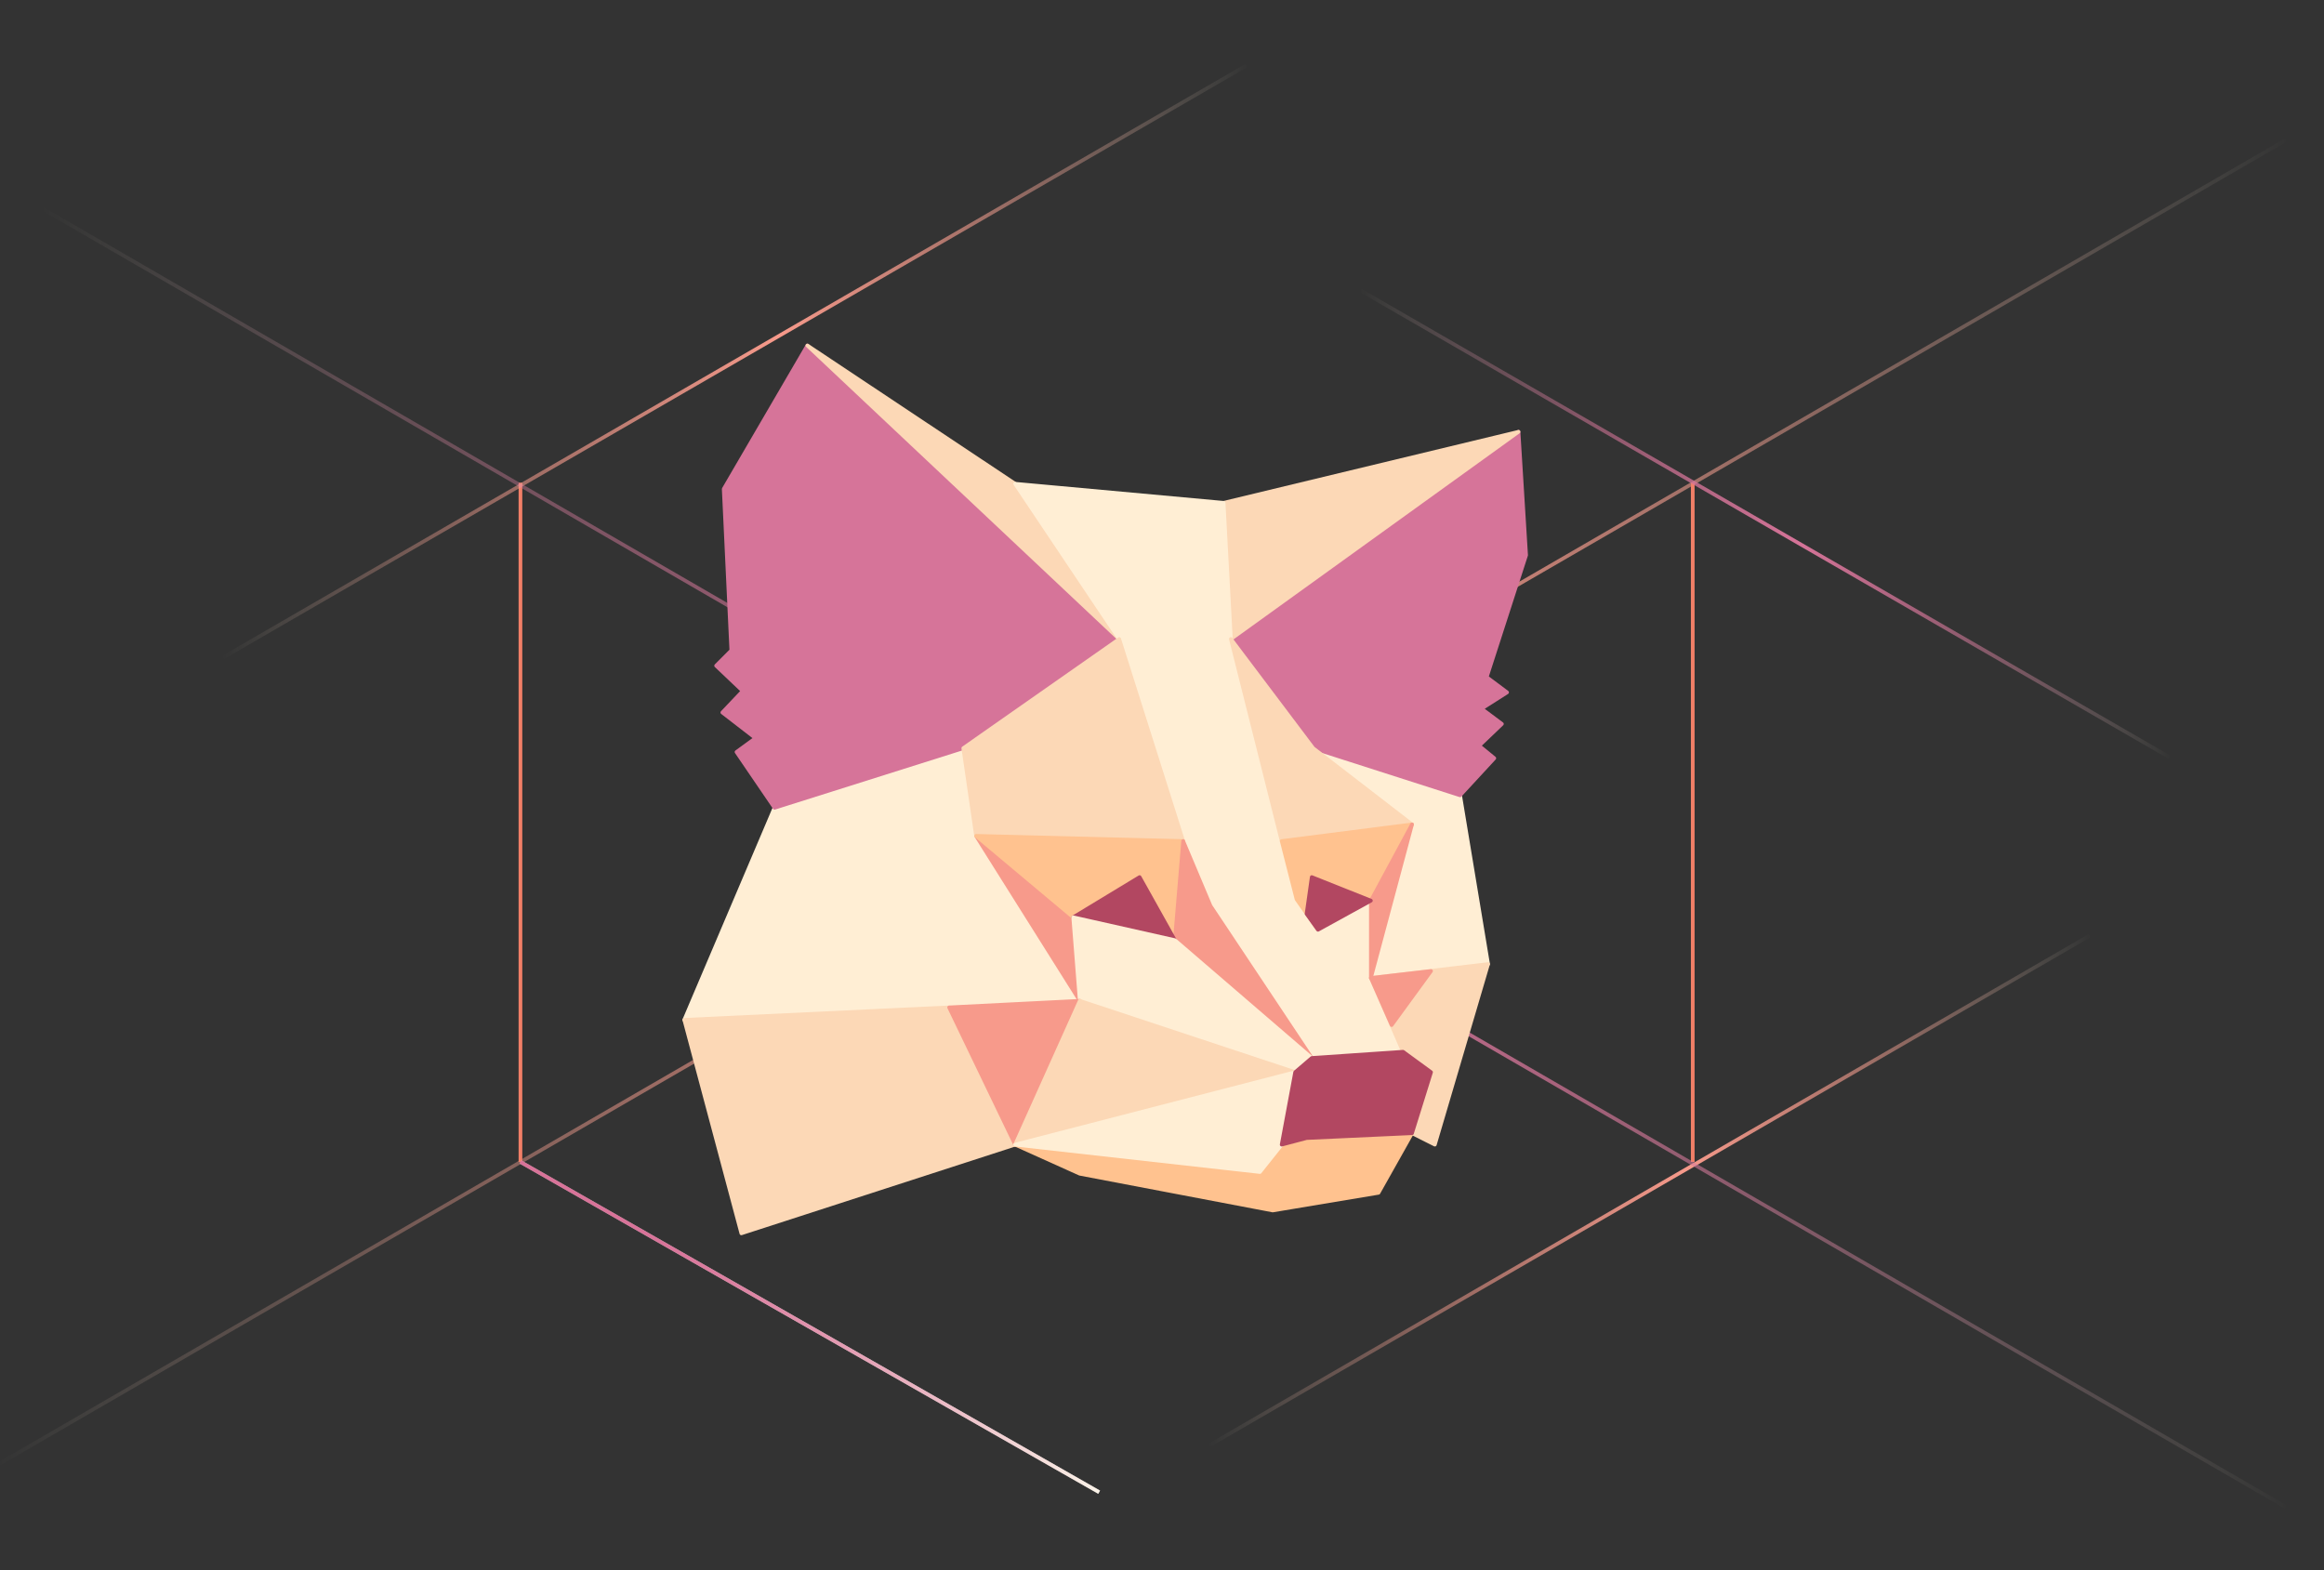 <svg width="629" height="425" viewBox="0 0 629 425" fill="none" xmlns="http://www.w3.org/2000/svg">
<rect x="0" y="0" width="629" height="425" fill="#333333" stroke="none"/>
<path d="M618.708 37.895L-1.362 396.861" stroke="url(#paint0_linear)" stroke-miterlimit="10"/>
<path d="M140.859 130.661V314.506" stroke="#F17F67" stroke-miterlimit="10"/>
<path d="M458.146 130.661V314.506" stroke="#F17F67" stroke-miterlimit="10"/>
<path d="M140.859 314.506L297.491 403.895" stroke="url(#paint1_linear)" stroke-miterlimit="10"/>
<path d="M565.562 253.255L327.246 391.233" stroke="url(#paint2_linear)" stroke-miterlimit="10"/>
<path d="M337.351 17.728L60.392 177.935" stroke="url(#paint3_linear)" stroke-miterlimit="10"/>
<path d="M11.456 56.467L618.707 407.929" stroke="url(#paint4_linear)" stroke-miterlimit="10"/>
<path d="M140.859 314.506L297.491 403.895" stroke="url(#paint5_linear)" stroke-miterlimit="10"/>
<path d="M368.229 78.603L587.176 204.949" stroke="url(#paint6_linear)" stroke-miterlimit="10"/>
<path d="M209.632 218.644L185.211 276.048L292.252 270.889L264.182 226.241L260.72 202.51L209.632 218.644Z" fill="#FFEED4" stroke="#FFEED4" stroke-linecap="round" stroke-linejoin="round"/>
<path d="M292.252 270.889L290.474 248.284L264.182 226.241L292.252 270.889Z" fill="#F79A8B" stroke="#F79A8B" stroke-linecap="round" stroke-linejoin="round"/>
<path d="M355.41 202.51L395.176 215.267L402.755 260.947L371.036 264.699L382.17 223.146L355.41 202.51Z" fill="#FFEED4" stroke="#FFEED4" stroke-linecap="round" stroke-linejoin="round"/>
<path d="M333.141 172.964L410.989 116.873L413.047 150.265L402.38 183.282L407.901 187.409L400.977 191.817L406.497 195.945L400.322 201.854L404.439 205.231L395.176 215.267L355.41 202.51L333.141 172.964Z" fill="#D67499" stroke="#D67499" stroke-linecap="round" stroke-linejoin="round"/>
<path d="M218.521 93.517L302.919 172.964L260.72 202.51L209.632 218.644L199.34 203.542L204.486 199.79L195.504 192.849L201.024 187.034L193.819 180.186L197.936 176.059L195.878 132.349L218.521 93.517Z" fill="#D67499" stroke="#D67499" stroke-linecap="round" stroke-linejoin="round"/>
<path d="M331.176 136.101L410.989 116.873L333.141 172.964L331.176 136.101Z" fill="#FCD8B6" stroke="#FCD8B6" stroke-linecap="round" stroke-linejoin="round"/>
<path d="M274.754 130.942L302.918 172.964L218.521 93.517L274.754 130.942Z" fill="#FCD8B6" stroke="#FCD8B6" stroke-linecap="round" stroke-linejoin="round"/>
<path d="M331.176 136.101L274.755 130.942L302.919 172.964L320.229 227.648L327.62 245.189L355.036 286.366L379.737 284.678L350.919 243.407L333.141 172.964L331.176 136.101Z" fill="#FFEED4" stroke="#FFEED4" stroke-linecap="round" stroke-linejoin="round"/>
<path d="M260.72 202.51L264.182 226.241L320.229 227.648L302.919 172.964L260.72 202.51Z" fill="#FCD8B6" stroke="#FCD8B6" stroke-linecap="round" stroke-linejoin="round"/>
<path d="M346.895 227.648L382.17 223.146L355.41 202.51L333.141 172.964L346.895 227.648Z" fill="#FCD8B6" stroke="#FCD8B6" stroke-linecap="round" stroke-linejoin="round"/>
<path d="M356.72 251.661L371.036 243.782L382.17 223.146L346.896 227.648L350.919 243.406L356.72 251.661Z" fill="#FFC28F" stroke="#FFC28F" stroke-linecap="round" stroke-linejoin="round"/>
<path d="M264.182 226.241L290.474 248.284L317.983 254.475L320.228 227.648L264.182 226.241Z" fill="#FFC28F" stroke="#FFC28F" stroke-linecap="round" stroke-linejoin="round"/>
<path d="M317.982 254.475L355.035 286.366L327.62 245.189L320.228 227.648L317.982 254.475Z" fill="#F79A8B" stroke="#F79A8B" stroke-linecap="round" stroke-linejoin="round"/>
<path d="M290.474 248.284L308.439 237.403L317.982 254.475L290.474 248.284Z" fill="#B24761" stroke="#B24761" stroke-linecap="round" stroke-linejoin="round"/>
<path d="M292.251 270.889L350.544 290.212L355.035 286.366L317.982 254.475L290.474 248.284L292.251 270.889Z" fill="#FFEED4" stroke="#FFEED4" stroke-linecap="round" stroke-linejoin="round"/>
<path d="M185.211 276.048L200.65 333.828L274.755 309.816L256.883 272.672L185.211 276.048Z" fill="#FCD8B6" stroke="#FCD8B6" stroke-linecap="round" stroke-linejoin="round"/>
<path d="M292.252 270.889L274.755 309.816L256.884 272.672L292.252 270.889Z" fill="#F79A8B" stroke="#F79A8B" stroke-linecap="round" stroke-linejoin="round"/>
<path d="M350.544 290.212L292.252 270.889L274.755 309.816L350.544 290.212Z" fill="#FCD8B6" stroke="#FCD8B6" stroke-linecap="round" stroke-linejoin="round"/>
<path d="M371.036 264.699L379.737 284.678L356.72 251.661L371.036 243.782V264.699Z" fill="#FFEED4" stroke="#FFEED4" stroke-linecap="round" stroke-linejoin="round"/>
<path d="M402.754 260.947L388.345 309.816L382.17 306.72L387.316 290.212L379.737 284.678L371.035 264.699L402.754 260.947Z" fill="#FCD8B6" stroke="#FCD8B6" stroke-linecap="round" stroke-linejoin="round"/>
<path d="M376.649 277.455L387.316 262.823L371.035 264.699L376.649 277.455Z" fill="#F79A8B" stroke="#F79A8B" stroke-linecap="round" stroke-linejoin="round"/>
<path d="M274.755 309.816L292.252 317.695L344.462 327.637L373.094 322.854L382.17 306.72L353.632 308.033L346.895 309.816L341 317.226L274.755 309.816Z" fill="#FFC28F" stroke="#FFC28F" stroke-linecap="round" stroke-linejoin="round"/>
<path d="M350.544 290.212L274.755 309.816L341 317.226L346.895 309.816L350.544 290.212Z" fill="#FFEED4" stroke="#FFEED4" stroke-linecap="round" stroke-linejoin="round"/>
<path d="M371.035 243.782V264.699L382.17 223.146L371.035 243.782Z" fill="#F79A8B" stroke="#F79A8B" stroke-linecap="round" stroke-linejoin="round"/>
<path d="M355.035 237.403L371.035 243.782L356.72 251.661L353.632 247.346L355.035 237.403Z" fill="#B24761" stroke="#B24761" stroke-linecap="round" stroke-linejoin="round"/>
<path d="M346.896 309.816L350.545 290.212L355.036 286.366L379.738 284.678L387.317 290.212L382.17 306.72L353.632 308.034L346.896 309.816Z" fill="#B24761" stroke="#B24761" stroke-linecap="round" stroke-linejoin="round"/>
<defs>
<linearGradient id="paint0_linear" x1="-1.571" y1="217.376" x2="618.938" y2="217.376" gradientUnits="userSpaceOnUse">
<stop stop-color="#FCFEE5" stop-opacity="0"/>
<stop offset="0.016" stop-color="#FBF0D9" stop-opacity="0.03"/>
<stop offset="0.054" stop-color="#FAD6C1" stop-opacity="0.1"/>
<stop offset="0.098" stop-color="#F9C0AD" stop-opacity="0.181"/>
<stop offset="0.149" stop-color="#F8AF9E" stop-opacity="0.275"/>
<stop offset="0.212" stop-color="#F7A393" stop-opacity="0.392"/>
<stop offset="0.301" stop-color="#F79C8D" stop-opacity="0.555"/>
<stop offset="0.542" stop-color="#F79A8B"/>
<stop offset="0.695" stop-color="#F79C8D" stop-opacity="0.667"/>
<stop offset="0.777" stop-color="#F8A494" stop-opacity="0.486"/>
<stop offset="0.843" stop-color="#F8B2A1" stop-opacity="0.342"/>
<stop offset="0.9" stop-color="#F9C5B2" stop-opacity="0.217"/>
<stop offset="0.951" stop-color="#FADEC8" stop-opacity="0.106"/>
<stop offset="0.998" stop-color="#FCFCE4" stop-opacity="0.01"/>
<stop offset="1" stop-color="#FCFEE5" stop-opacity="0"/>
</linearGradient>
<linearGradient id="paint1_linear" x1="140.643" y1="359.218" x2="297.725" y2="359.218" gradientUnits="userSpaceOnUse">
<stop stop-color="#EFEFEF" stop-opacity="0.5"/>
<stop offset="0.033" stop-color="#ECECEC" stop-opacity="0.52"/>
<stop offset="0.284" stop-color="#DDDDDD" stop-opacity="0.675"/>
<stop offset="0.488" stop-color="#D8D8D8" stop-opacity="0.8"/>
<stop offset="1" stop-color="#EFEFEF" stop-opacity="0.5"/>
</linearGradient>
<linearGradient id="paint2_linear" x1="327.03" y1="322.226" x2="565.803" y2="322.226" gradientUnits="userSpaceOnUse">
<stop stop-color="#FCFEE5" stop-opacity="0"/>
<stop offset="0.016" stop-color="#FBF0D9" stop-opacity="0.03"/>
<stop offset="0.054" stop-color="#FAD6C1" stop-opacity="0.1"/>
<stop offset="0.098" stop-color="#F9C0AD" stop-opacity="0.181"/>
<stop offset="0.149" stop-color="#F8AF9E" stop-opacity="0.275"/>
<stop offset="0.212" stop-color="#F7A393" stop-opacity="0.392"/>
<stop offset="0.301" stop-color="#F79C8D" stop-opacity="0.555"/>
<stop offset="0.542" stop-color="#F79A8B"/>
<stop offset="0.695" stop-color="#F79C8D" stop-opacity="0.667"/>
<stop offset="0.777" stop-color="#F8A494" stop-opacity="0.486"/>
<stop offset="0.843" stop-color="#F8B2A1" stop-opacity="0.342"/>
<stop offset="0.9" stop-color="#F9C5B2" stop-opacity="0.217"/>
<stop offset="0.951" stop-color="#FADEC8" stop-opacity="0.106"/>
<stop offset="0.998" stop-color="#FCFCE4" stop-opacity="0.01"/>
<stop offset="1" stop-color="#FCFEE5" stop-opacity="0"/>
</linearGradient>
<linearGradient id="paint3_linear" x1="60.172" y1="97.84" x2="337.539" y2="97.84" gradientUnits="userSpaceOnUse">
<stop stop-color="#FCFEE5" stop-opacity="0"/>
<stop offset="0.016" stop-color="#FBF0D9" stop-opacity="0.03"/>
<stop offset="0.054" stop-color="#FAD6C1" stop-opacity="0.1"/>
<stop offset="0.098" stop-color="#F9C0AD" stop-opacity="0.181"/>
<stop offset="0.149" stop-color="#F8AF9E" stop-opacity="0.275"/>
<stop offset="0.212" stop-color="#F7A393" stop-opacity="0.392"/>
<stop offset="0.301" stop-color="#F79C8D" stop-opacity="0.555"/>
<stop offset="0.542" stop-color="#F79A8B"/>
<stop offset="0.695" stop-color="#F79C8D" stop-opacity="0.667"/>
<stop offset="0.777" stop-color="#F8A494" stop-opacity="0.486"/>
<stop offset="0.843" stop-color="#F8B2A1" stop-opacity="0.342"/>
<stop offset="0.9" stop-color="#F9C5B2" stop-opacity="0.217"/>
<stop offset="0.951" stop-color="#FADEC8" stop-opacity="0.106"/>
<stop offset="0.998" stop-color="#FCFCE4" stop-opacity="0.01"/>
<stop offset="1" stop-color="#FCFEE5" stop-opacity="0"/>
</linearGradient>
<linearGradient id="paint4_linear" x1="11.225" y1="232.182" x2="618.938" y2="232.182" gradientUnits="userSpaceOnUse">
<stop stop-color="#FCFEE5" stop-opacity="0"/>
<stop offset="0.017" stop-color="#F7EADA" stop-opacity="0.031"/>
<stop offset="0.049" stop-color="#EECBC9" stop-opacity="0.09"/>
<stop offset="0.085" stop-color="#E6B0BA" stop-opacity="0.157"/>
<stop offset="0.126" stop-color="#E09AAE" stop-opacity="0.233"/>
<stop offset="0.174" stop-color="#DC89A4" stop-opacity="0.321"/>
<stop offset="0.233" stop-color="#D87D9E" stop-opacity="0.43"/>
<stop offset="0.316" stop-color="#D7769A" stop-opacity="0.583"/>
<stop offset="0.542" stop-color="#D67499"/>
<stop offset="0.681" stop-color="#D7769A" stop-opacity="0.697"/>
<stop offset="0.756" stop-color="#D97E9F" stop-opacity="0.532"/>
<stop offset="0.816" stop-color="#DD8CA6" stop-opacity="0.401"/>
<stop offset="0.868" stop-color="#E29FB1" stop-opacity="0.288"/>
<stop offset="0.915" stop-color="#E9B8BF" stop-opacity="0.186"/>
<stop offset="0.958" stop-color="#F1D7CF" stop-opacity="0.093"/>
<stop offset="0.997" stop-color="#FBFBE3" stop-opacity="0.01"/>
<stop offset="1" stop-color="#FCFEE5" stop-opacity="0"/>
</linearGradient>
<linearGradient id="paint5_linear" x1="140.643" y1="359.218" x2="297.725" y2="359.218" gradientUnits="userSpaceOnUse">
<stop offset="0.23" stop-color="#D87399"/>
<stop offset="0.34" stop-color="#DB7D9F"/>
<stop offset="0.523" stop-color="#E296AF"/>
<stop offset="0.758" stop-color="#EDC0C9"/>
<stop offset="1" stop-color="#FBF3E8"/>
</linearGradient>
<linearGradient id="paint6_linear" x1="367.99" y1="141.766" x2="587.443" y2="141.766" gradientUnits="userSpaceOnUse">
<stop stop-color="#FCFEE5" stop-opacity="0"/>
<stop offset="0.017" stop-color="#F7EADA" stop-opacity="0.031"/>
<stop offset="0.049" stop-color="#EECBC9" stop-opacity="0.09"/>
<stop offset="0.085" stop-color="#E6B0BA" stop-opacity="0.157"/>
<stop offset="0.126" stop-color="#E09AAE" stop-opacity="0.233"/>
<stop offset="0.174" stop-color="#DC89A4" stop-opacity="0.321"/>
<stop offset="0.233" stop-color="#D87D9E" stop-opacity="0.43"/>
<stop offset="0.316" stop-color="#D7769A" stop-opacity="0.583"/>
<stop offset="0.542" stop-color="#D67499"/>
<stop offset="0.681" stop-color="#D7769A" stop-opacity="0.697"/>
<stop offset="0.756" stop-color="#D97E9F" stop-opacity="0.532"/>
<stop offset="0.816" stop-color="#DD8CA6" stop-opacity="0.401"/>
<stop offset="0.868" stop-color="#E29FB1" stop-opacity="0.288"/>
<stop offset="0.915" stop-color="#E9B8BF" stop-opacity="0.186"/>
<stop offset="0.958" stop-color="#F1D7CF" stop-opacity="0.093"/>
<stop offset="0.997" stop-color="#FBFBE3" stop-opacity="0.01"/>
<stop offset="1" stop-color="#FCFEE5" stop-opacity="0"/>
</linearGradient>
</defs>
</svg>
